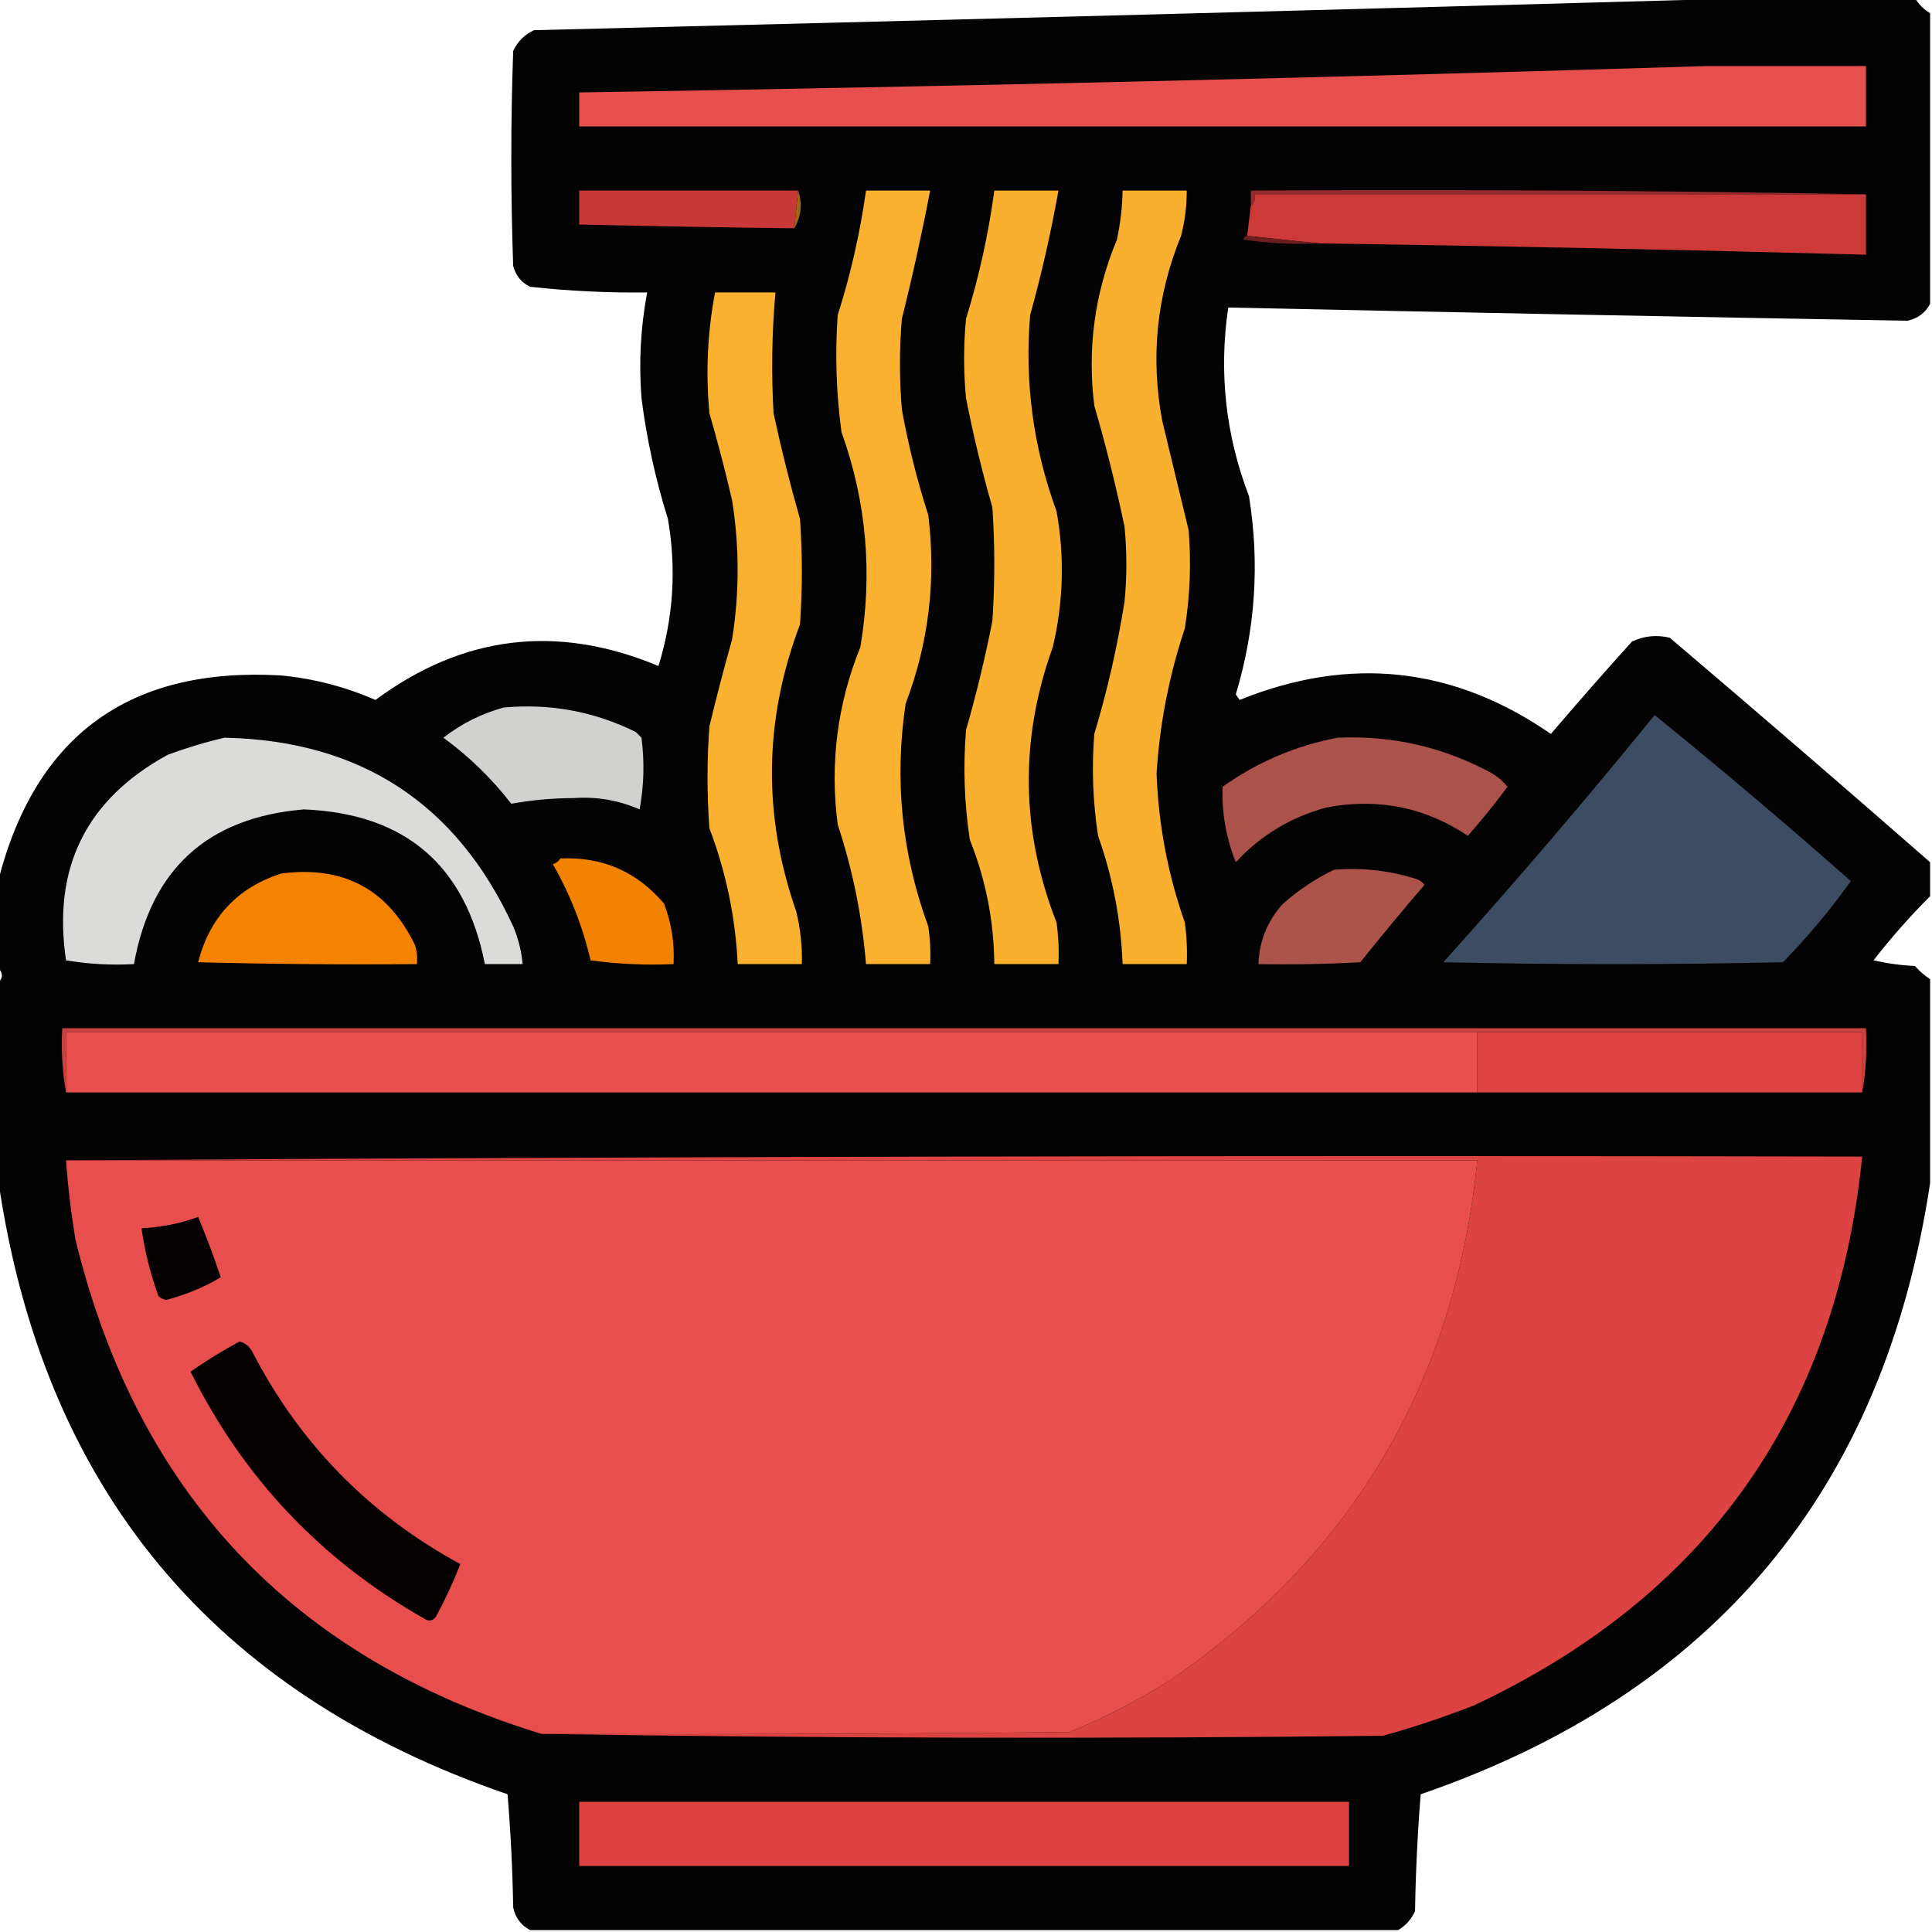 <?xml version="1.0" encoding="UTF-8"?>
<!DOCTYPE svg PUBLIC "-//W3C//DTD SVG 1.1//EN" "http://www.w3.org/Graphics/SVG/1.1/DTD/svg11.dtd">
<svg xmlns="http://www.w3.org/2000/svg" version="1.1" width="512px" height="512px" style="shape-rendering:geometricPrecision; text-rendering:geometricPrecision; image-rendering:optimizeQuality; fill-rule:evenodd; clip-rule:evenodd" xmlns:xlink="http://www.w3.org/1999/xlink">
<g><path style="opacity:0.987" fill="#020100" d="M 464.5,-0.5 C 478.833,-0.5 493.167,-0.5 507.5,-0.5C 508.5,1.167 509.833,2.5 511.5,3.5C 511.5,29.167 511.5,54.833 511.5,80.5C 510.254,82.901 508.254,84.401 505.5,85C 445.506,83.945 385.506,82.778 325.5,81.5C 322.961,98.638 324.795,115.305 331,131.5C 333.859,149.295 332.693,166.795 327.5,184C 327.833,184.5 328.167,185 328.5,185.5C 357.714,173.679 385.214,176.679 411,194.5C 418.049,186.24 425.216,178.073 432.5,170C 435.702,168.517 439.036,168.183 442.5,169C 465.717,188.727 488.717,208.561 511.5,228.5C 511.5,231.5 511.5,234.5 511.5,237.5C 506.179,242.825 501.179,248.491 496.5,254.5C 500.122,255.325 503.789,255.825 507.5,256C 508.705,257.376 510.038,258.542 511.5,259.5C 511.5,277.5 511.5,295.5 511.5,313.5C 499.274,394.732 454.274,448.732 376.5,475.5C 375.668,485.817 375.168,496.151 375,506.5C 373.975,508.687 372.475,510.354 370.5,511.5C 293.833,511.5 217.167,511.5 140.5,511.5C 138.099,510.254 136.599,508.254 136,505.5C 135.832,495.483 135.332,485.483 134.5,475.5C 56.274,448.614 11.274,394.28 -0.5,312.5C -0.5,295.167 -0.5,277.833 -0.5,260.5C 0.833,259.167 0.833,257.833 -0.5,256.5C -0.5,248.833 -0.5,241.167 -0.5,233.5C 9.359,194.84 34.359,176.674 74.5,179C 83.178,179.837 91.511,182.004 99.5,185.5C 122.718,168.306 147.718,165.306 174.5,176.5C 178.462,163.705 179.295,150.705 177,137.5C 173.719,127.042 171.385,116.375 170,105.5C 169.269,96.092 169.769,86.759 171.5,77.5C 161.137,77.632 150.803,77.132 140.5,76C 138.185,74.891 136.685,73.057 136,70.5C 135.333,51.5 135.333,32.5 136,13.5C 137.167,11 139,9.167 141.5,8C 249.334,5.346 357,2.513 464.5,-0.5 Z"/></g>
<g><path style="opacity:1" fill="#e74e4e" d="M 452.5,17.5 C 466.5,17.5 480.5,17.5 494.5,17.5C 494.5,22.833 494.5,28.167 494.5,33.5C 380.833,33.5 267.167,33.5 153.5,33.5C 153.5,30.5 153.5,27.5 153.5,24.5C 253.345,22.908 353.011,20.575 452.5,17.5 Z"/></g>
<g><path style="opacity:1" fill="#972a2a" d="M 494.5,51.5 C 440.5,51.5 386.5,51.5 332.5,51.5C 332.737,52.791 332.404,53.791 331.5,54.5C 331.5,53.167 331.5,51.833 331.5,50.5C 386.003,50.168 440.336,50.501 494.5,51.5 Z"/></g>
<g><path style="opacity:1" fill="#c83838" d="M 211.5,50.5 C 211.167,53.833 210.833,57.167 210.5,60.5C 191.498,60.274 172.498,59.941 153.5,59.5C 153.5,56.5 153.5,53.5 153.5,50.5C 172.833,50.5 192.167,50.5 211.5,50.5 Z"/></g>
<g><path style="opacity:1" fill="#fab12f" d="M 229.5,50.5 C 235.167,50.5 240.833,50.5 246.5,50.5C 244.324,61.873 241.824,73.206 239,84.5C 238.333,92.5 238.333,100.5 239,108.5C 240.719,117.989 243.052,127.322 246,136.5C 248.127,153.707 246.127,170.374 240,186.5C 236.979,206.665 238.979,226.332 246,245.5C 246.498,248.817 246.665,252.15 246.5,255.5C 240.833,255.5 235.167,255.5 229.5,255.5C 228.484,242.922 225.984,230.589 222,218.5C 219.891,202.291 221.891,186.624 228,171.5C 231.306,151.991 229.639,132.991 223,114.5C 221.608,104.199 221.274,93.866 222,83.5C 225.441,72.685 227.941,61.685 229.5,50.5 Z"/></g>
<g><path style="opacity:1" fill="#f8b02e" d="M 263.5,50.5 C 269.167,50.5 274.833,50.5 280.5,50.5C 278.525,61.599 276.025,72.599 273,83.5C 271.501,101.342 273.835,118.675 280,135.5C 282.155,147.565 281.821,159.565 279,171.5C 270.196,195.907 270.529,220.24 280,244.5C 280.499,248.152 280.665,251.818 280.5,255.5C 274.833,255.5 269.167,255.5 263.5,255.5C 263.402,244.104 261.235,233.104 257,222.5C 255.547,212.874 255.214,203.207 256,193.5C 258.753,183.912 261.087,174.246 263,164.5C 263.667,154.5 263.667,144.5 263,134.5C 260.249,124.917 257.915,115.25 256,105.5C 255.333,98.5 255.333,91.5 256,84.5C 259.451,73.365 261.951,62.032 263.5,50.5 Z"/></g>
<g><path style="opacity:1" fill="#f9b02f" d="M 297.5,50.5 C 303.167,50.5 308.833,50.5 314.5,50.5C 314.515,54.56 314.015,58.56 313,62.5C 306.525,78.329 304.858,94.662 308,111.5C 310.33,121.16 312.664,130.826 315,140.5C 315.702,149.203 315.368,157.87 314,166.5C 309.824,179.032 307.324,191.866 306.5,205C 307.005,218.528 309.505,231.695 314,244.5C 314.499,248.152 314.665,251.818 314.5,255.5C 308.833,255.5 303.167,255.5 297.5,255.5C 297.074,243.868 294.907,232.535 291,221.5C 289.616,212.536 289.283,203.536 290,194.5C 293.454,183.017 296.121,171.35 298,159.5C 298.667,152.833 298.667,146.167 298,139.5C 295.743,128.73 293.077,118.064 290,107.5C 288.106,92.303 290.106,77.637 296,63.5C 296.923,59.21 297.423,54.877 297.5,50.5 Z"/></g>
<g><path style="opacity:1" fill="#cd3939" d="M 494.5,51.5 C 494.5,56.833 494.5,62.167 494.5,67.5C 446.175,66.199 397.842,65.199 349.5,64.5C 343.167,63.833 336.833,63.167 330.5,62.5C 330.833,59.833 331.167,57.167 331.5,54.5C 332.404,53.791 332.737,52.791 332.5,51.5C 386.5,51.5 440.5,51.5 494.5,51.5 Z"/></g>
<g><path style="opacity:1" fill="#a06510" d="M 211.5,50.5 C 212.71,53.93 212.376,57.263 210.5,60.5C 210.833,57.167 211.167,53.833 211.5,50.5 Z"/></g>
<g><path style="opacity:1" fill="#6b1e1e" d="M 330.5,62.5 C 336.833,63.167 343.167,63.833 349.5,64.5C 342.8,64.83 336.134,64.497 329.5,63.5C 329.624,62.893 329.957,62.56 330.5,62.5 Z"/></g>
<g><path style="opacity:1" fill="#fab12f" d="M 189.5,77.5 C 194.833,77.5 200.167,77.5 205.5,77.5C 204.556,88.153 204.39,98.819 205,109.5C 207.015,118.894 209.349,128.228 212,137.5C 212.667,146.833 212.667,156.167 212,165.5C 202.44,190.714 202.107,216.047 211,241.5C 212.122,246.102 212.622,250.768 212.5,255.5C 206.833,255.5 201.167,255.5 195.5,255.5C 194.9,243.1 192.4,231.1 188,219.5C 187.333,210.5 187.333,201.5 188,192.5C 189.844,184.79 191.844,177.124 194,169.5C 195.973,157.171 195.973,144.838 194,132.5C 192.203,124.777 190.203,117.111 188,109.5C 186.992,98.697 187.492,88.03 189.5,77.5 Z"/></g>
<g><path style="opacity:1" fill="#d1d1cf" d="M 133.5,187.5 C 145.823,186.378 157.489,188.544 168.5,194C 169,194.5 169.5,195 170,195.5C 170.831,201.859 170.664,208.193 169.5,214.5C 163.935,212.066 158.102,211.066 152,211.5C 146.372,211.526 140.872,212.026 135.5,213C 130.287,206.286 124.287,200.453 117.5,195.5C 122.344,191.745 127.677,189.078 133.5,187.5 Z"/></g>
<g><path style="opacity:1" fill="#3c4c62" d="M 438.5,189.5 C 456.107,203.768 473.441,218.435 490.5,233.5C 485.065,241.105 479.065,248.272 472.5,255C 442.5,255.667 412.5,255.667 382.5,255C 401.751,233.589 420.418,211.755 438.5,189.5 Z"/></g>
<g><path style="opacity:1" fill="#dbdbd9" d="M 59.5,195.5 C 95.52,196.249 121.02,212.916 136,245.5C 137.352,248.72 138.186,252.053 138.5,255.5C 135.167,255.5 131.833,255.5 128.5,255.5C 123.332,229.238 107.332,215.571 80.5,214.5C 55.016,216.651 40.016,230.317 35.5,255.5C 29.463,255.829 23.463,255.496 17.5,254.5C 13.841,229.985 22.841,211.818 44.5,200C 49.535,198.151 54.535,196.651 59.5,195.5 Z"/></g>
<g><path style="opacity:1" fill="#ab534a" d="M 354.5,195.5 C 369.051,194.851 382.718,198.017 395.5,205C 397.061,205.941 398.395,207.108 399.5,208.5C 396.19,212.978 392.69,217.311 389,221.5C 377.614,213.897 365.114,211.397 351.5,214C 342.077,216.542 334.077,221.375 327.5,228.5C 324.926,222.058 323.76,215.391 324,208.5C 333.299,201.908 343.466,197.574 354.5,195.5 Z"/></g>
<g><path style="opacity:1" fill="#f38200" d="M 148.5,227.5 C 159.66,226.998 168.827,230.998 176,239.5C 177.962,244.656 178.795,249.989 178.5,255.5C 171.137,255.831 163.803,255.497 156.5,254.5C 154.42,245.506 151.086,237.006 146.5,229C 147.416,228.722 148.082,228.222 148.5,227.5 Z"/></g>
<g><path style="opacity:1" fill="#ad544a" d="M 353.5,230.5 C 361.052,229.873 368.385,230.706 375.5,233C 376.308,233.308 376.975,233.808 377.5,234.5C 371.714,241.241 366.047,248.074 360.5,255C 351.506,255.5 342.506,255.666 333.5,255.5C 333.716,249.397 335.883,244.064 340,239.5C 344.169,235.844 348.669,232.844 353.5,230.5 Z"/></g>
<g><path style="opacity:1" fill="#f68300" d="M 74.5,231.5 C 90.995,229.328 102.829,235.662 110,250.5C 110.494,252.134 110.66,253.801 110.5,255.5C 91.164,255.667 71.831,255.5 52.5,255C 55.577,243.092 62.91,235.259 74.5,231.5 Z"/></g>
<g><path style="opacity:1" fill="#c84242" d="M 493.5,289.5 C 493.5,284.167 493.5,278.833 493.5,273.5C 459.5,273.5 425.5,273.5 391.5,273.5C 266.833,273.5 142.167,273.5 17.5,273.5C 17.5,278.833 17.5,284.167 17.5,289.5C 16.511,284.025 16.178,278.358 16.5,272.5C 175.833,272.5 335.167,272.5 494.5,272.5C 494.822,278.358 494.489,284.025 493.5,289.5 Z"/></g>
<g><path style="opacity:1" fill="#e84f4e" d="M 391.5,273.5 C 391.5,278.833 391.5,284.167 391.5,289.5C 266.833,289.5 142.167,289.5 17.5,289.5C 17.5,284.167 17.5,278.833 17.5,273.5C 142.167,273.5 266.833,273.5 391.5,273.5 Z"/></g>
<g><path style="opacity:1" fill="#e04343" d="M 391.5,273.5 C 425.5,273.5 459.5,273.5 493.5,273.5C 493.5,278.833 493.5,284.167 493.5,289.5C 459.5,289.5 425.5,289.5 391.5,289.5C 391.5,284.167 391.5,278.833 391.5,273.5 Z"/></g>
<g><path style="opacity:1" fill="#e84e4e" d="M 17.5,307.5 C 142.167,307.5 266.833,307.5 391.5,307.5C 385.669,366.022 358.669,411.855 310.5,445C 301.94,450.447 292.94,455.114 283.5,459C 236.835,459.5 190.168,459.667 143.5,459.5C 77.499,439.33 36.332,395.663 20,328.5C 18.838,321.531 18.004,314.531 17.5,307.5 Z"/></g>
<g><path style="opacity:1" fill="#dd4342" d="M 17.5,307.5 C 175.999,306.5 334.666,306.167 493.5,306.5C 486.622,374.529 452.289,423.029 390.5,452C 382.637,455.066 374.637,457.732 366.5,460C 291.999,460.832 217.666,460.666 143.5,459.5C 190.168,459.667 236.835,459.5 283.5,459C 292.94,455.114 301.94,450.447 310.5,445C 358.669,411.855 385.669,366.022 391.5,307.5C 266.833,307.5 142.167,307.5 17.5,307.5 Z"/></g>
<g><path style="opacity:1" fill="#060201" d="M 52.5,322.5 C 54.664,327.646 56.664,332.979 58.5,338.5C 53.984,341.175 49.15,343.175 44,344.5C 43.228,344.355 42.561,344.022 42,343.5C 39.869,337.644 38.369,331.644 37.5,325.5C 42.77,325.237 47.77,324.237 52.5,322.5 Z"/></g>
<g><path style="opacity:1" fill="#050101" d="M 63.5,355.5 C 65.074,355.937 66.241,356.937 67,358.5C 79.614,382.781 97.947,401.447 122,414.5C 120.184,419.143 118.017,423.81 115.5,428.5C 114.635,429.583 113.635,429.749 112.5,429C 85.149,413.483 64.483,391.649 50.5,363.5C 54.694,360.571 59.027,357.905 63.5,355.5 Z"/></g>
<g><path style="opacity:1" fill="#df4242" d="M 153.5,477.5 C 221.5,477.5 289.5,477.5 357.5,477.5C 357.5,483.167 357.5,488.833 357.5,494.5C 289.5,494.5 221.5,494.5 153.5,494.5C 153.5,488.833 153.5,483.167 153.5,477.5 Z"/></g>
</svg>
